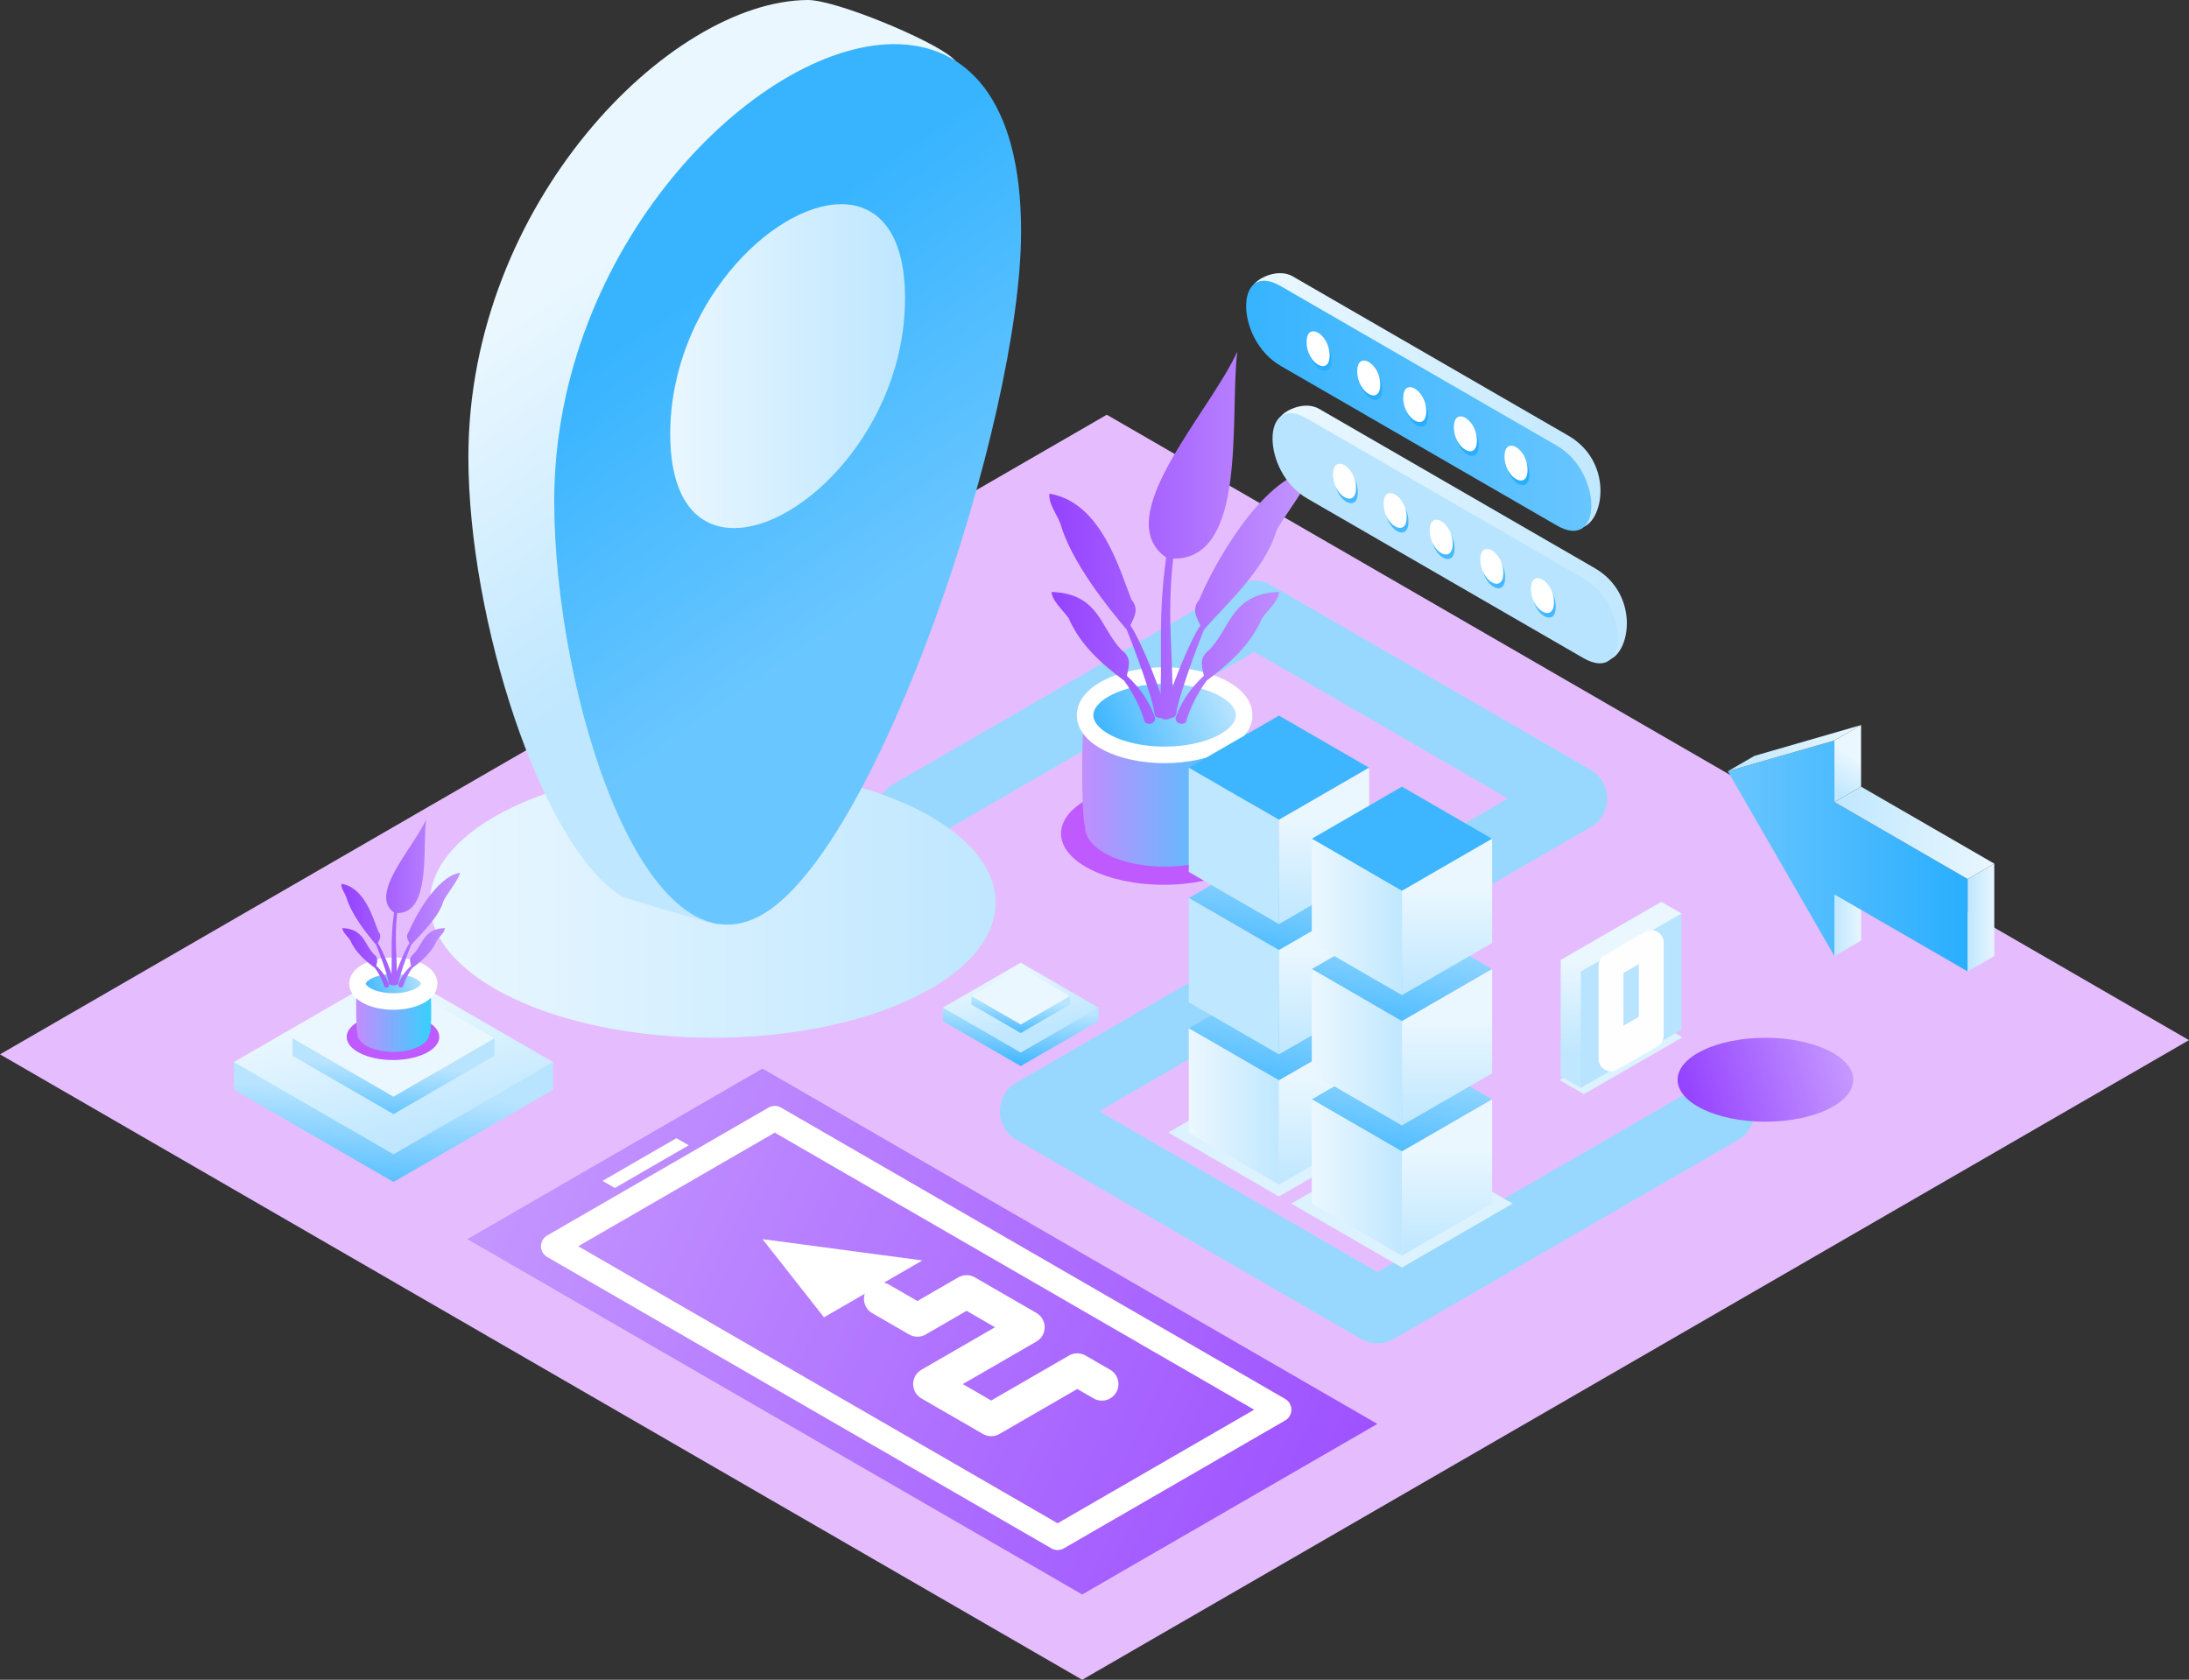 <svg width="529" height="406" viewBox="0 0 529 406" fill="none" xmlns="http://www.w3.org/2000/svg">
<rect x="0" y="0" width="529" height="406" fill="#333333" stroke="none"/>
<path d="M0 254.84L261.525 406L528.995 251.402L267.47 100.242L0 254.84Z" fill="#E5BDFF"/>
<path d="M282.332 273.736L309.081 289.194L335.831 273.736L309.081 258.278L282.332 273.736Z" fill="#DDF2FF"/>
<path d="M416.067 268.581L332.851 316.676L249.636 268.581L380.401 192.999L303.13 148.337L219.914 196.432" stroke="#98D8FF" stroke-width="16" stroke-linecap="round" stroke-linejoin="round"/>
<path d="M306.083 201.468C306.083 208.309 294.961 213.852 281.245 213.852C267.529 213.852 256.406 208.304 256.406 201.468C256.406 194.632 267.529 189.084 281.245 189.084C294.961 189.084 306.083 194.632 306.083 201.468Z" fill="#BE5AFF"/>
<path d="M281.447 163.303C271.101 163.303 262.666 167.375 262.243 172.485C261.462 170.773 261.138 197.164 262.223 199.894C262.223 200.046 262.233 200.204 262.248 200.356C262.248 200.371 262.248 200.391 262.248 200.405C262.263 200.548 262.282 200.686 262.312 200.828C262.317 200.863 262.327 200.897 262.336 200.937C262.361 201.05 262.39 201.168 262.425 201.281C262.44 201.34 262.459 201.399 262.479 201.453C262.508 201.542 262.543 201.635 262.577 201.723C262.602 201.792 262.631 201.861 262.661 201.93C262.661 201.93 262.661 201.94 262.666 201.945C262.695 202.014 262.729 202.083 262.759 202.151C262.808 202.255 262.862 202.358 262.921 202.461C262.946 202.505 262.97 202.55 262.995 202.589C263.059 202.702 263.127 202.81 263.201 202.919C263.226 202.953 263.25 202.987 263.27 203.022C263.344 203.13 263.427 203.243 263.511 203.346C263.54 203.386 263.574 203.43 263.609 203.469C263.697 203.578 263.791 203.691 263.889 203.799C263.943 203.863 264.002 203.922 264.061 203.986C264.105 204.03 264.149 204.079 264.193 204.124L264.203 204.133C264.282 204.217 264.365 204.296 264.454 204.374C264.464 204.384 264.468 204.389 264.478 204.399C264.527 204.443 264.577 204.488 264.626 204.537C264.631 204.542 264.64 204.547 264.645 204.556C264.734 204.635 264.822 204.714 264.911 204.788L264.93 204.802C264.975 204.842 265.024 204.876 265.068 204.915C265.186 205.009 265.304 205.102 265.426 205.196H265.436C265.476 205.23 265.515 205.26 265.554 205.289C265.687 205.388 265.819 205.481 265.962 205.574L265.982 205.589C266.021 205.614 266.06 205.638 266.095 205.668C266.257 205.776 266.419 205.879 266.586 205.983C266.596 205.988 266.61 205.997 266.62 206.002C266.807 206.115 266.999 206.229 267.195 206.337C267.2 206.337 267.21 206.347 267.215 206.347C267.416 206.455 267.622 206.563 267.829 206.671C267.829 206.671 267.839 206.671 267.839 206.676C268.266 206.888 268.713 207.089 269.175 207.281C269.19 207.286 269.209 207.296 269.224 207.301C269.681 207.488 270.152 207.665 270.639 207.827C270.673 207.837 270.703 207.847 270.737 207.856C271.199 208.014 271.68 208.156 272.167 208.289C272.235 208.309 272.304 208.329 272.373 208.343C272.849 208.471 273.336 208.589 273.832 208.693C273.911 208.707 273.994 208.727 274.073 208.742C274.569 208.845 275.07 208.934 275.576 209.017C275.669 209.032 275.763 209.047 275.856 209.061C276.372 209.14 276.893 209.204 277.418 209.263C277.418 209.263 277.423 209.263 277.428 209.263C277.502 209.273 277.575 209.278 277.649 209.288C278.244 209.347 278.843 209.391 279.447 209.425C279.447 209.425 279.452 209.425 279.457 209.425H279.467C280.115 209.46 280.769 209.475 281.422 209.475C282.075 209.475 282.729 209.46 283.377 209.425C283.377 209.425 283.382 209.425 283.387 209.425H283.402C284.011 209.391 284.62 209.347 285.22 209.288C285.283 209.283 285.347 209.273 285.416 209.268C285.956 209.209 286.492 209.14 287.023 209.061C287.111 209.047 287.194 209.037 287.278 209.022C287.784 208.943 288.28 208.85 288.771 208.747C288.855 208.732 288.938 208.712 289.017 208.693C289.513 208.584 290 208.471 290.481 208.343C290.54 208.329 290.599 208.314 290.658 208.294C291.149 208.161 291.631 208.014 292.097 207.856C292.137 207.842 292.176 207.827 292.22 207.817C292.702 207.655 293.168 207.483 293.615 207.296C293.63 207.291 293.65 207.281 293.664 207.276C294.131 207.084 294.578 206.883 295.006 206.666C295.217 206.563 295.423 206.455 295.625 206.342C295.634 206.337 295.649 206.327 295.659 206.322C295.841 206.224 296.018 206.12 296.19 206.017L296.214 206.002C296.214 206.002 296.258 205.978 296.283 205.963C296.45 205.86 296.612 205.761 296.769 205.653L296.784 205.643C296.813 205.624 296.843 205.604 296.872 205.584C297.025 205.481 297.167 205.383 297.31 205.279L297.324 205.269C297.354 205.25 297.378 205.225 297.408 205.206C297.531 205.112 297.649 205.024 297.766 204.93C297.821 204.886 297.87 204.847 297.919 204.802C298.017 204.719 298.115 204.635 298.214 204.547C298.282 204.483 298.351 204.424 298.415 204.36C298.415 204.36 298.425 204.355 298.425 204.35C298.489 204.291 298.553 204.227 298.611 204.168C298.69 204.089 298.764 204.015 298.837 203.937C298.891 203.883 298.941 203.824 298.99 203.769C299.093 203.651 299.196 203.533 299.289 203.41C299.299 203.396 299.309 203.381 299.324 203.371C299.324 203.371 299.329 203.361 299.334 203.356C299.407 203.263 299.476 203.169 299.54 203.081C299.555 203.061 299.569 203.037 299.584 203.017C299.614 202.978 299.638 202.938 299.668 202.894C299.746 202.771 299.825 202.648 299.894 202.525C299.899 202.515 299.908 202.501 299.913 202.491C299.913 202.491 299.918 202.481 299.923 202.476C299.992 202.358 300.051 202.235 300.11 202.112C300.134 202.058 300.159 202.004 300.184 201.95C300.193 201.93 300.203 201.91 300.213 201.891C300.233 201.842 300.252 201.792 300.272 201.743C300.272 201.743 300.272 201.743 300.272 201.738C300.311 201.635 300.346 201.537 300.38 201.433V201.423C300.395 201.379 300.41 201.33 300.424 201.286C300.459 201.173 300.488 201.06 300.513 200.946C300.523 200.912 300.527 200.873 300.537 200.838C300.537 200.838 300.537 200.833 300.537 200.828C300.562 200.691 300.581 200.558 300.596 200.42C300.596 200.405 300.596 200.391 300.601 200.376C300.616 200.219 300.626 200.056 300.626 199.899C300.626 199.884 300.626 199.864 300.626 199.85C302.301 200.863 301.967 173.729 300.626 172.736C300.454 167.518 291.916 163.313 281.407 163.313L281.447 163.303Z" fill="url(#paint0_linear_2427_5448)"/>
<path d="M300.669 172.874C300.669 178.166 292.062 182.459 281.446 182.459C270.83 182.459 262.223 178.166 262.223 172.874C262.223 167.582 270.83 163.288 281.446 163.288C292.062 163.288 300.669 167.582 300.669 172.874Z" fill="url(#paint1_linear_2427_5448)" stroke="white" stroke-width="4" stroke-linecap="round" stroke-linejoin="round"/>
<path d="M276.669 174.57C278.148 175.647 279.415 174.211 279.121 173.405C277.804 169.711 275.598 166.337 272.317 163.337C272.71 161.247 273.648 159.132 271.152 157.199C265.935 152.163 265.886 143.448 254.105 143.079C254.385 145.42 256.793 147.353 258.276 149.463C261.072 155.861 266.127 160.401 271.673 164.532C274.09 167.906 275.702 171.25 276.669 174.57Z" fill="url(#paint2_linear_2427_5448)"/>
<path d="M279.058 172.894C280.256 174.276 281.814 173.164 281.711 172.309C281.259 168.413 275.698 154.805 273.172 151.146C274.027 149.198 275.413 147.349 273.418 144.905C270.598 137.852 266.157 121.347 253.605 119.33C253.35 121.676 255.261 124.101 256.234 126.491C258.867 135.811 267.798 146.896 272.278 152.174C273.875 156.005 278.861 169.446 279.063 172.899L279.058 172.894Z" fill="url(#paint3_linear_2427_5448)"/>
<path d="M286.584 174.57C285.105 175.647 283.838 174.211 284.133 173.405C285.449 169.711 287.655 166.337 290.937 163.337C290.544 161.247 289.605 159.132 292.101 157.199C297.318 152.163 297.367 143.448 309.148 143.079C308.868 145.42 306.461 147.353 304.977 149.463C302.182 155.861 297.127 160.401 291.58 164.532C289.163 167.906 287.552 171.25 286.584 174.57Z" fill="url(#paint4_linear_2427_5448)"/>
<path d="M284.197 172.893C282.998 174.275 281.441 173.164 281.544 172.308C281.996 168.413 287.557 154.804 290.082 151.145C289.227 149.198 287.842 147.348 289.837 144.904C292.656 137.851 304.555 115.444 317.107 113.428C317.362 115.774 309.379 126.008 308.411 128.399C305.778 137.719 295.457 146.896 290.981 152.168C289.385 155.999 284.398 169.441 284.197 172.893Z" fill="url(#paint5_linear_2427_5448)"/>
<path d="M280.229 173.282C281.555 174.467 282.916 173.651 283.294 173.282C283.712 157.608 281.84 150.703 283.51 135.029C301.51 135.23 297.138 101.26 298.99 85.016C292.206 99.927 267.991 125.054 281.82 134.758C279.669 150.521 281.133 157.514 280.229 173.277V173.282Z" fill="url(#paint6_linear_2427_5448)"/>
<path d="M287.281 185.558L309.074 198.154L330.866 185.558L309.074 172.963L287.281 185.558Z" fill="url(#paint7_linear_2427_5448)"/>
<path d="M287.281 217.05L309.074 229.645L330.866 217.05L309.074 204.454L287.281 217.05Z" fill="url(#paint8_linear_2427_5448)"/>
<path d="M287.281 248.541L309.074 261.136L330.866 248.541L309.074 235.945L287.281 248.541Z" fill="url(#paint9_linear_2427_5448)"/>
<path d="M287.281 248.54V273.736L309.074 286.331V261.135L287.281 248.54Z" fill="url(#paint10_linear_2427_5448)"/>
<path d="M287.281 217.05V242.246L309.074 254.841V229.645L287.281 217.05Z" fill="url(#paint11_linear_2427_5448)"/>
<path d="M330.871 248.54V273.736L309.078 286.331V261.135L330.871 248.54Z" fill="url(#paint12_linear_2427_5448)"/>
<path d="M330.871 217.05V242.246L309.078 254.841V229.645L330.871 217.05Z" fill="url(#paint13_linear_2427_5448)"/>
<path d="M287.281 185.559V210.754L309.074 223.35V198.154L287.281 185.559Z" fill="url(#paint14_linear_2427_5448)"/>
<path d="M330.871 185.559V210.754L309.078 223.35V198.154L330.871 185.559Z" fill="url(#paint15_linear_2427_5448)"/>
<path d="M172.238 250.807C209.989 250.807 240.592 236.195 240.592 218.17C240.592 200.145 209.989 185.533 172.238 185.533C134.486 185.533 103.883 200.145 103.883 218.17C103.883 236.195 134.486 250.807 172.238 250.807Z" fill="url(#paint16_linear_2427_5448)"/>
<path d="M195.179 0C161.778 0.202 113.191 49.3 113.191 110.433C113.191 149.744 130.715 204.345 150.194 216.655C150.842 217.069 172.369 223.32 173.111 223.457C176.81 224.151 159.871 212.549 163.865 210.149C191.666 193.432 226.011 91.144 226.011 45.223C226.011 25.653 237.894 20.696 230.029 13.894C225.018 9.571 201.983 -0.039 195.179 0Z" fill="url(#paint17_linear_2427_5448)"/>
<path d="M215.925 10.668C182.524 10.869 133.938 59.967 133.938 121.1C133.938 168.334 156.015 238.01 184.612 220.816C212.412 204.099 246.757 101.811 246.757 55.89C246.757 23.868 233.424 10.559 215.93 10.668H215.925Z" fill="url(#paint18_linear_2427_5448)"/>
<path d="M203.21 49.354C186.408 49.457 161.973 74.146 161.973 104.895C161.973 151.745 218.714 118.951 218.714 72.1C218.714 55.993 212.008 49.305 203.21 49.354Z" fill="url(#paint19_linear_2427_5448)"/>
<path d="M426.644 271.119C438.373 271.119 447.881 266.579 447.881 260.978C447.881 255.377 438.373 250.837 426.644 250.837C414.915 250.837 405.406 255.377 405.406 260.978C405.406 266.579 414.915 271.119 426.644 271.119Z" fill="url(#paint20_linear_2427_5448)"/>
<path d="M443.309 231.075L449.749 227.352V212.465L443.309 216.188V231.075Z" fill="url(#paint21_linear_2427_5448)"/>
<path d="M475.505 212.464V234.793L443.308 216.183V231.07L417.551 186.408L443.308 178.967V193.854L475.505 212.464Z" fill="url(#paint22_linear_2427_5448)"/>
<path d="M481.941 208.747L475.5 212.47V234.799L481.941 231.076V208.747Z" fill="url(#paint23_linear_2427_5448)"/>
<path d="M443.309 193.86L449.749 190.137L481.947 208.747L475.506 212.47L443.309 193.86Z" fill="url(#paint24_linear_2427_5448)"/>
<path d="M449.749 175.249L443.309 178.972V193.859L449.749 190.136V175.249Z" fill="url(#paint25_linear_2427_5448)"/>
<path d="M417.551 186.413L423.991 182.69L449.748 175.249L443.308 178.972L417.551 186.413Z" fill="url(#paint26_linear_2427_5448)"/>
<path d="M317.004 202.732L338.796 215.328L360.589 202.732L338.796 190.137L317.004 202.732Z" fill="url(#paint27_linear_2427_5448)"/>
<path d="M317.004 234.223L338.796 246.819L360.589 234.223L338.796 221.628L317.004 234.223Z" fill="url(#paint28_linear_2427_5448)"/>
<path d="M312.051 290.91L338.8 306.368L365.55 290.91L338.8 275.452L312.051 290.91Z" fill="#DDF2FF"/>
<path d="M317.004 265.719L338.796 278.315L360.589 265.719L338.796 253.124L317.004 265.719Z" fill="url(#paint29_linear_2427_5448)"/>
<path d="M317.004 265.719V290.915L338.796 303.51V278.314L317.004 265.719Z" fill="url(#paint30_linear_2427_5448)"/>
<path d="M317.004 234.224V259.419L338.796 272.015V246.819L317.004 234.224Z" fill="url(#paint31_linear_2427_5448)"/>
<path d="M360.589 265.719V290.915L338.797 303.51V278.314L360.589 265.719Z" fill="url(#paint32_linear_2427_5448)"/>
<path d="M360.589 234.224V259.419L338.797 272.015V246.819L360.589 234.224Z" fill="url(#paint33_linear_2427_5448)"/>
<path d="M317.004 202.732V227.928L338.796 240.524V215.328L317.004 202.732Z" fill="url(#paint34_linear_2427_5448)"/>
<path d="M360.589 202.732V227.928L338.797 240.524V215.328L360.589 202.732Z" fill="url(#paint35_linear_2427_5448)"/>
<path d="M376.836 261.023L382.78 264.46L406.558 250.719L400.613 247.281L376.836 261.023Z" fill="#DDF2FF"/>
<path d="M377.16 232.03V260.147L382.024 262.96L401.483 246.091L406.346 220.782L401.483 217.969L377.16 232.03Z" fill="url(#paint36_linear_2427_5448)"/>
<path d="M382.023 234.843V262.96L406.346 248.899V220.782L382.023 234.843Z" fill="url(#paint37_linear_2427_5448)"/>
<path d="M389.32 233.436L399.052 227.814V250.31L389.32 255.932V233.436Z" stroke="#FEFEFE" stroke-width="6" stroke-linejoin="round"/>
<path d="M389.32 253.119L399.052 247.497" stroke="#FEFEFE" stroke-width="6" stroke-miterlimit="61.87"/>
<path d="M312.414 66.803C309.049 64.856 304.421 66.976 303.095 68.672C300.034 72.582 304.657 81.607 312.414 86.093L379.157 124.671C381.574 126.067 381.471 127.931 382.837 127.302C387.764 125.015 389.577 111.583 379.157 105.382L312.414 66.803Z" fill="url(#paint38_linear_2427_5448)"/>
<path d="M309.486 69.144C298.364 62.716 298.364 82.005 309.486 88.433L376.23 127.011C387.352 133.439 387.352 114.15 376.23 107.722L309.486 69.144Z" fill="url(#paint39_linear_2427_5448)"/>
<path d="M317.709 81.179C316.845 81.233 316.191 82.015 316.191 83.781C316.191 88.925 321.753 92.136 321.753 86.997C321.753 83.623 319.355 81.076 317.709 81.179Z" fill="#29AEFF"/>
<path d="M329.948 88.251C329.083 88.305 328.43 89.087 328.43 90.853C328.43 95.997 333.991 99.209 333.991 94.069C333.991 90.695 331.593 88.148 329.948 88.251Z" fill="#29AEFF"/>
<path d="M341.069 94.684C340.204 94.738 339.551 95.52 339.551 97.285C339.551 102.43 345.112 105.641 345.112 100.502C345.112 97.128 342.715 94.58 341.069 94.684Z" fill="#29AEFF"/>
<path d="M353.307 101.756C352.442 101.81 351.789 102.592 351.789 104.358C351.789 109.502 357.35 112.714 357.35 107.574C357.35 104.2 354.953 101.653 353.307 101.756Z" fill="#29AEFF"/>
<path d="M365.545 108.829C364.681 108.883 364.027 109.665 364.027 111.431C364.027 116.575 369.588 119.787 369.588 114.647C369.588 111.274 367.191 108.726 365.545 108.829Z" fill="#29AEFF"/>
<path d="M317.272 80.077C316.407 80.131 315.754 80.913 315.754 82.679C315.754 87.823 321.315 91.035 321.315 85.895C321.315 82.522 318.918 79.974 317.272 80.077Z" fill="white"/>
<path d="M329.51 87.15C328.646 87.204 327.992 87.986 327.992 89.751C327.992 94.896 333.553 98.107 333.553 92.968C333.553 89.594 331.156 87.046 329.51 87.15Z" fill="white"/>
<path d="M340.635 93.577C339.771 93.631 339.117 94.413 339.117 96.179C339.117 101.323 344.678 104.535 344.678 99.395C344.678 96.022 342.281 93.474 340.635 93.577Z" fill="white"/>
<path d="M352.87 100.65C352.005 100.704 351.352 101.486 351.352 103.251C351.352 108.396 356.913 111.607 356.913 106.468C356.913 103.094 354.515 100.546 352.87 100.65Z" fill="white"/>
<path d="M365.108 107.728C364.243 107.782 363.59 108.564 363.59 110.329C363.59 115.474 369.151 118.685 369.151 113.546C369.151 110.172 366.754 107.624 365.108 107.728Z" fill="white"/>
<path d="M318.793 98.826C315.428 96.878 310.8 98.998 309.473 100.695C306.413 104.605 311.036 113.63 318.793 118.115L385.536 156.693C387.953 158.09 387.85 159.954 389.216 159.324C394.143 157.037 395.956 143.606 385.536 137.404L318.793 98.826Z" fill="url(#paint40_linear_2427_5448)"/>
<path d="M315.865 101.171C304.743 94.743 304.743 114.032 315.865 120.46L382.609 159.039C393.731 165.467 393.731 146.178 382.609 139.75L315.865 101.171Z" fill="url(#paint41_linear_2427_5448)"/>
<path d="M324.088 113.201C323.224 113.255 322.57 114.037 322.57 115.803C322.57 120.947 328.131 124.159 328.131 119.019C328.131 115.646 325.734 113.098 324.088 113.201Z" fill="#45B9FF"/>
<path d="M336.327 120.278C335.462 120.333 334.809 121.115 334.809 122.88C334.809 128.025 340.37 131.236 340.37 126.097C340.37 122.723 337.972 120.175 336.327 120.278Z" fill="#45B9FF"/>
<path d="M347.448 126.706C346.583 126.76 345.93 127.542 345.93 129.308C345.93 134.452 351.491 137.664 351.491 132.524C351.491 129.15 349.093 126.603 347.448 126.706Z" fill="#45B9FF"/>
<path d="M359.686 133.778C358.821 133.833 358.168 134.615 358.168 136.38C358.168 141.525 363.729 144.736 363.729 139.597C363.729 136.223 361.332 133.675 359.686 133.778Z" fill="#45B9FF"/>
<path d="M371.924 140.852C371.06 140.906 370.406 141.688 370.406 143.453C370.406 148.598 375.967 151.809 375.967 146.67C375.967 143.296 373.57 140.748 371.924 140.852Z" fill="#45B9FF"/>
<path d="M323.655 112.1C322.79 112.154 322.137 112.936 322.137 114.701C322.137 119.846 327.698 123.057 327.698 117.918C327.698 114.544 325.3 111.996 323.655 112.1Z" fill="white"/>
<path d="M335.889 119.172C335.024 119.226 334.371 120.008 334.371 121.774C334.371 126.918 339.932 130.13 339.932 124.99C339.932 121.616 337.535 119.069 335.889 119.172Z" fill="white"/>
<path d="M347.014 125.605C346.149 125.659 345.496 126.441 345.496 128.206C345.496 133.351 351.057 136.562 351.057 131.423C351.057 128.049 348.66 125.501 347.014 125.605Z" fill="white"/>
<path d="M359.252 132.677C358.388 132.731 357.734 133.513 357.734 135.279C357.734 140.423 363.296 143.635 363.296 138.495C363.296 135.121 360.898 132.574 359.252 132.677Z" fill="white"/>
<path d="M371.491 139.75C370.626 139.804 369.973 140.586 369.973 142.352C369.973 147.496 375.534 150.708 375.534 145.568C375.534 142.194 373.136 139.647 371.491 139.75Z" fill="white"/>
<path d="M112.934 299.502L184.26 258.278L332.854 344.164L261.527 385.388L112.934 299.502Z" fill="url(#paint42_linear_2427_5448)"/>
<path d="M133.738 301.218L187.232 270.298L309.081 340.726L255.587 371.647L133.738 301.218Z" stroke="white" stroke-width="6" stroke-linecap="round" stroke-linejoin="round"/>
<path d="M145.621 285.417L163.454 275.108L166.426 276.825L148.593 287.133L145.621 285.417Z" fill="white"/>
<path d="M199.122 318.398L222.899 304.656L184.266 299.502L199.126 318.398H199.122Z" fill="white"/>
<path d="M212.785 313.927L221.702 319.082L233.59 312.211L248.451 320.798L224.674 334.539L239.535 343.127L260.34 331.102L266.284 334.539" stroke="white" stroke-width="8" stroke-linecap="round" stroke-linejoin="round"/>
<path d="M227.867 246.809V243.548L246.668 235.939L265.469 243.548V246.809L246.668 257.673L227.867 246.809Z" fill="url(#paint43_linear_2427_5448)"/>
<path d="M227.867 243.548L246.668 232.684L265.469 243.548L246.668 254.412L232.569 246.263L227.867 243.548Z" fill="url(#paint44_linear_2427_5448)"/>
<path d="M234.781 242.815V240.754L246.67 235.944L258.559 240.754V242.815L246.67 249.686L234.781 242.815Z" fill="url(#paint45_linear_2427_5448)"/>
<path d="M234.781 240.754L246.67 233.884L258.559 240.754L246.67 247.625L237.753 242.471L234.781 240.754Z" fill="#EAF7FF"/>
<path d="M56.527 263.393V256.704L95.097 241.099L133.666 256.704V263.393L95.097 285.687L56.527 263.393Z" fill="url(#paint46_linear_2427_5448)"/>
<path d="M56.528 256.704L95.098 234.41L133.667 256.704L95.098 278.998L66.167 262.277L56.523 256.704H56.528Z" fill="url(#paint47_linear_2427_5448)"/>
<path d="M70.707 255.194V250.965L95.098 241.094L119.49 250.965V255.194L95.098 269.29L70.707 255.194Z" fill="url(#paint48_linear_2427_5448)"/>
<path d="M70.707 250.965L95.098 236.869L119.49 250.965L95.098 265.065L76.804 254.491L70.707 250.965Z" fill="#EAF7FF"/>
<path d="M106.156 250.63C106.156 253.714 101.145 256.212 94.965 256.212C88.784 256.212 83.773 253.714 83.773 250.63C83.773 247.546 88.784 245.048 94.965 245.048C101.145 245.048 106.156 247.546 106.156 250.63Z" fill="#BE5AFF"/>
<path d="M95.053 233.432C90.391 233.432 86.588 235.266 86.397 237.568C86.043 236.796 85.9 248.688 86.387 249.922C86.387 249.991 86.387 250.06 86.397 250.129C86.397 250.139 86.397 250.144 86.397 250.153C86.402 250.217 86.411 250.281 86.426 250.345C86.426 250.36 86.431 250.375 86.436 250.394C86.446 250.449 86.461 250.498 86.475 250.552C86.485 250.576 86.49 250.606 86.5 250.63C86.515 250.67 86.529 250.714 86.544 250.753C86.554 250.783 86.569 250.817 86.583 250.847C86.583 250.847 86.583 250.847 86.583 250.852C86.598 250.881 86.613 250.916 86.628 250.945C86.652 250.994 86.677 251.039 86.701 251.083C86.711 251.103 86.726 251.122 86.736 251.142C86.765 251.191 86.795 251.24 86.829 251.29C86.839 251.304 86.849 251.319 86.863 251.339C86.898 251.388 86.932 251.437 86.972 251.486C86.986 251.506 87.001 251.521 87.016 251.54C87.055 251.59 87.099 251.639 87.143 251.688C87.168 251.717 87.193 251.742 87.222 251.772C87.242 251.791 87.261 251.816 87.281 251.835C87.315 251.875 87.355 251.914 87.394 251.949C87.394 251.949 87.404 251.953 87.404 251.958C87.424 251.978 87.448 251.998 87.473 252.017C87.473 252.017 87.478 252.022 87.482 252.027C87.522 252.062 87.561 252.096 87.605 252.131L87.615 252.14C87.615 252.14 87.654 252.175 87.679 252.19C87.733 252.234 87.787 252.273 87.841 252.317C87.841 252.317 87.875 252.347 87.895 252.362C87.954 252.406 88.018 252.45 88.077 252.49H88.087C88.087 252.49 88.121 252.519 88.141 252.529C88.214 252.578 88.288 252.622 88.362 252.672C88.367 252.672 88.372 252.676 88.376 252.681C88.46 252.731 88.548 252.785 88.637 252.829C88.637 252.829 88.642 252.829 88.647 252.834C88.735 252.883 88.829 252.932 88.927 252.981C88.927 252.981 88.927 252.981 88.932 252.981C89.123 253.075 89.325 253.168 89.536 253.257C89.546 253.257 89.551 253.262 89.561 253.267C89.767 253.35 89.978 253.429 90.199 253.503C90.214 253.503 90.229 253.513 90.243 253.517C90.455 253.586 90.666 253.65 90.887 253.714C90.916 253.724 90.951 253.729 90.98 253.739C91.196 253.798 91.412 253.847 91.638 253.896C91.673 253.906 91.712 253.911 91.747 253.921C91.968 253.965 92.194 254.009 92.424 254.044C92.464 254.049 92.508 254.058 92.552 254.063C92.783 254.098 93.019 254.127 93.255 254.152C93.255 254.152 93.255 254.152 93.26 254.152C93.294 254.152 93.324 254.157 93.358 254.162C93.628 254.186 93.898 254.211 94.168 254.221C94.463 254.236 94.758 254.245 95.053 254.245C95.348 254.245 95.642 254.236 95.932 254.221H95.937C96.212 254.206 96.487 254.186 96.757 254.157C96.787 254.157 96.817 254.152 96.846 254.147C97.092 254.122 97.332 254.088 97.568 254.054C97.607 254.049 97.647 254.044 97.686 254.034C97.912 253.999 98.138 253.955 98.359 253.911C98.398 253.901 98.433 253.896 98.472 253.886C98.698 253.837 98.914 253.788 99.13 253.729C99.155 253.724 99.184 253.714 99.209 253.709C99.43 253.65 99.646 253.581 99.857 253.513C99.877 253.508 99.892 253.498 99.911 253.493C100.128 253.419 100.339 253.34 100.54 253.257C100.55 253.257 100.555 253.252 100.565 253.247C100.776 253.158 100.977 253.07 101.169 252.972C101.262 252.922 101.356 252.873 101.449 252.824C101.454 252.824 101.459 252.819 101.464 252.814C101.547 252.77 101.626 252.726 101.705 252.676H101.714C101.714 252.676 101.734 252.657 101.744 252.652C101.818 252.608 101.891 252.558 101.965 252.514H101.97C101.97 252.514 101.994 252.49 102.009 252.485C102.078 252.44 102.142 252.391 102.206 252.347H102.211C102.211 252.347 102.235 252.322 102.25 252.313C102.304 252.273 102.358 252.229 102.412 252.19C102.437 252.17 102.456 252.15 102.481 252.131C102.525 252.091 102.569 252.057 102.613 252.017C102.643 251.988 102.672 251.963 102.707 251.934C102.707 251.934 102.707 251.934 102.712 251.934C102.741 251.904 102.771 251.88 102.795 251.85C102.83 251.816 102.864 251.781 102.898 251.747C102.923 251.722 102.943 251.698 102.967 251.673C103.016 251.619 103.06 251.565 103.105 251.511C103.11 251.506 103.114 251.496 103.119 251.491C103.119 251.491 103.119 251.491 103.119 251.486C103.154 251.447 103.183 251.403 103.213 251.363C103.218 251.353 103.227 251.344 103.232 251.334C103.247 251.314 103.257 251.299 103.272 251.28C103.306 251.226 103.34 251.171 103.375 251.112C103.375 251.108 103.38 251.103 103.385 251.098C103.385 251.098 103.385 251.098 103.385 251.093C103.414 251.039 103.444 250.985 103.468 250.93C103.478 250.906 103.493 250.881 103.503 250.857C103.503 250.847 103.512 250.837 103.517 250.827C103.527 250.808 103.537 250.783 103.547 250.763C103.566 250.719 103.581 250.67 103.596 250.626C103.596 250.626 103.596 250.626 103.596 250.621C103.601 250.601 103.611 250.581 103.616 250.557C103.63 250.508 103.645 250.453 103.655 250.404C103.655 250.39 103.66 250.37 103.665 250.355C103.675 250.296 103.684 250.232 103.694 250.173C103.694 250.168 103.694 250.158 103.694 250.153C103.699 250.08 103.704 250.011 103.704 249.937C103.704 249.927 103.704 249.922 103.704 249.912C104.456 250.37 104.308 238.138 103.704 237.691C103.625 235.34 99.779 233.441 95.043 233.441L95.053 233.432Z" fill="url(#paint49_linear_2427_5448)"/>
<path d="M103.72 237.745C103.72 240.13 99.844 242.063 95.059 242.063C90.275 242.063 86.398 240.13 86.398 237.745C86.398 235.36 90.275 233.427 95.059 233.427C99.844 233.427 103.72 235.36 103.72 237.745Z" fill="url(#paint50_linear_2427_5448)" stroke="white" stroke-width="4" stroke-linecap="round" stroke-linejoin="round"/>
<path d="M92.9 238.512C93.568 238.999 94.138 238.35 94.005 237.986C93.411 236.324 92.418 234.799 90.939 233.451C91.116 232.512 91.539 231.558 90.414 230.687C88.061 228.415 88.041 224.49 82.731 224.323C82.853 225.381 83.939 226.251 84.607 227.2C85.865 230.082 88.144 232.128 90.645 233.992C91.735 235.512 92.457 237.022 92.895 238.517L92.9 238.512Z" fill="url(#paint51_linear_2427_5448)"/>
<path d="M93.977 237.755C94.518 238.379 95.22 237.878 95.171 237.489C94.965 235.733 92.459 229.6 91.324 227.953C91.708 227.077 92.337 226.241 91.433 225.14C90.16 221.962 88.161 214.521 82.506 213.611C82.393 214.669 83.253 215.761 83.69 216.838C84.879 221.038 88.903 226.035 90.922 228.41C91.639 230.136 93.889 236.196 93.977 237.75V237.755Z" fill="url(#paint52_linear_2427_5448)"/>
<path d="M97.367 238.512C96.699 238.999 96.129 238.35 96.261 237.986C96.856 236.324 97.848 234.799 99.327 233.451C99.15 232.512 98.728 231.558 99.853 230.687C102.206 228.415 102.225 224.49 107.536 224.323C107.413 225.381 106.328 226.251 105.659 227.2C104.402 230.082 102.122 232.128 99.622 233.992C98.531 235.512 97.809 237.022 97.372 238.517L97.367 238.512Z" fill="url(#paint53_linear_2427_5448)"/>
<path d="M96.29 237.754C95.75 238.379 95.047 237.877 95.096 237.489C95.302 235.733 97.808 229.6 98.943 227.952C98.56 227.077 97.931 226.241 98.835 225.139C100.107 221.962 105.467 211.86 111.126 210.955C111.239 212.012 107.643 216.626 107.206 217.703C106.017 221.903 101.37 226.039 99.351 228.415C98.633 230.141 96.383 236.2 96.295 237.754H96.29Z" fill="url(#paint54_linear_2427_5448)"/>
<path d="M94.502 237.927C95.102 238.458 95.716 238.094 95.883 237.927C96.069 230.864 95.229 227.751 95.981 220.688C104.092 220.777 102.122 205.472 102.957 198.148C99.901 204.872 88.985 216.193 95.219 220.565C94.252 227.667 94.91 230.82 94.502 237.927Z" fill="url(#paint55_linear_2427_5448)"/>
<defs>
<linearGradient id="paint0_linear_2427_5448" x1="262.57" y1="187.149" x2="300.997" y2="187.149" gradientUnits="userSpaceOnUse">
<stop stop-color="#BF8EFF"/>
<stop offset="1" stop-color="#37D0FD"/>
</linearGradient>
<linearGradient id="paint1_linear_2427_5448" x1="267.087" y1="179.993" x2="296.375" y2="167.308" gradientUnits="userSpaceOnUse">
<stop stop-color="#3EB6FF"/>
<stop offset="1" stop-color="#B8E4FF"/>
</linearGradient>
<linearGradient id="paint2_linear_2427_5448" x1="254.518" y1="160.759" x2="318.05" y2="160.759" gradientUnits="userSpaceOnUse">
<stop stop-color="#9543FF"/>
<stop offset="1" stop-color="#C598FF"/>
</linearGradient>
<linearGradient id="paint3_linear_2427_5448" x1="254.519" y1="148.179" x2="318.051" y2="148.179" gradientUnits="userSpaceOnUse">
<stop stop-color="#9543FF"/>
<stop offset="1" stop-color="#C598FF"/>
</linearGradient>
<linearGradient id="paint4_linear_2427_5448" x1="254.519" y1="8281.62" x2="318.052" y2="8281.62" gradientUnits="userSpaceOnUse">
<stop stop-color="#9543FF"/>
<stop offset="1" stop-color="#C598FF"/>
</linearGradient>
<linearGradient id="paint5_linear_2427_5448" x1="254.519" y1="145.227" x2="318.052" y2="145.227" gradientUnits="userSpaceOnUse">
<stop stop-color="#9543FF"/>
<stop offset="1" stop-color="#C598FF"/>
</linearGradient>
<linearGradient id="paint6_linear_2427_5448" x1="254.52" y1="131.241" x2="318.053" y2="131.241" gradientUnits="userSpaceOnUse">
<stop stop-color="#9543FF"/>
<stop offset="1" stop-color="#C598FF"/>
</linearGradient>
<linearGradient id="paint7_linear_2427_5448" x1="335.151" y1="93.548" x2="337.66" y2="66.538" gradientUnits="userSpaceOnUse">
<stop stop-color="#3EB6FF"/>
<stop offset="1" stop-color="#B8E4FF"/>
</linearGradient>
<linearGradient id="paint8_linear_2427_5448" x1="306.816" y1="235.004" x2="312.275" y2="200.344" gradientUnits="userSpaceOnUse">
<stop stop-color="#3EB6FF"/>
<stop offset="1" stop-color="#B8E4FF"/>
</linearGradient>
<linearGradient id="paint9_linear_2427_5448" x1="306.816" y1="266.487" x2="312.275" y2="231.826" gradientUnits="userSpaceOnUse">
<stop stop-color="#3EB6FF"/>
<stop offset="1" stop-color="#B8E4FF"/>
</linearGradient>
<linearGradient id="paint10_linear_2427_5448" x1="287.887" y1="266.929" x2="309.71" y2="266.929" gradientUnits="userSpaceOnUse">
<stop stop-color="#EAF7FF"/>
<stop offset="1" stop-color="#BFE7FF"/>
</linearGradient>
<linearGradient id="paint11_linear_2427_5448" x1="-4477.21" y1="235.447" x2="-4473.81" y2="235.447" gradientUnits="userSpaceOnUse">
<stop stop-color="#EAF7FF"/>
<stop offset="1" stop-color="#BFE7FF"/>
</linearGradient>
<linearGradient id="paint12_linear_2427_5448" x1="320.604" y1="260.624" x2="320.604" y2="285.845" gradientUnits="userSpaceOnUse">
<stop stop-color="#EAF7FF"/>
<stop offset="1" stop-color="#BFE7FF"/>
</linearGradient>
<linearGradient id="paint13_linear_2427_5448" x1="320.604" y1="229.142" x2="320.604" y2="254.363" gradientUnits="userSpaceOnUse">
<stop stop-color="#EAF7FF"/>
<stop offset="1" stop-color="#BFE7FF"/>
</linearGradient>
<linearGradient id="paint14_linear_2427_5448" x1="-4477.21" y1="203.969" x2="-4473.81" y2="203.969" gradientUnits="userSpaceOnUse">
<stop stop-color="#EAF7FF"/>
<stop offset="1" stop-color="#BFE7FF"/>
</linearGradient>
<linearGradient id="paint15_linear_2427_5448" x1="320.604" y1="197.664" x2="320.604" y2="222.885" gradientUnits="userSpaceOnUse">
<stop stop-color="#EAF7FF"/>
<stop offset="1" stop-color="#BFE7FF"/>
</linearGradient>
<linearGradient id="paint16_linear_2427_5448" x1="103.883" y1="218.17" x2="240.587" y2="218.17" gradientUnits="userSpaceOnUse">
<stop stop-color="#EAF7FF"/>
<stop offset="1" stop-color="#BFE7FF"/>
</linearGradient>
<linearGradient id="paint17_linear_2427_5448" x1="150.141" y1="58.3" x2="199.022" y2="128.701" gradientUnits="userSpaceOnUse">
<stop stop-color="#EAF7FF"/>
<stop offset="1" stop-color="#BFE7FF"/>
</linearGradient>
<linearGradient id="paint18_linear_2427_5448" x1="167.383" y1="71.41" x2="216.291" y2="141.812" gradientUnits="userSpaceOnUse">
<stop stop-color="#38B4FF"/>
<stop offset="1" stop-color="#69C6FF"/>
</linearGradient>
<linearGradient id="paint19_linear_2427_5448" x1="160.705" y1="86.516" x2="217.405" y2="86.516" gradientUnits="userSpaceOnUse">
<stop stop-color="#EAF7FF"/>
<stop offset="1" stop-color="#BFE7FF"/>
</linearGradient>
<linearGradient id="paint20_linear_2427_5448" x1="408.034" y1="266.103" x2="445.811" y2="255.102" gradientUnits="userSpaceOnUse">
<stop stop-color="#9543FF"/>
<stop offset="1" stop-color="#C598FF"/>
</linearGradient>
<linearGradient id="paint21_linear_2427_5448" x1="450.257" y1="221.43" x2="443.418" y2="221.43" gradientUnits="userSpaceOnUse">
<stop stop-color="#EAF7FF"/>
<stop offset="1" stop-color="#BFE7FF"/>
</linearGradient>
<linearGradient id="paint22_linear_2427_5448" x1="476.007" y1="206.566" x2="417.546" y2="206.566" gradientUnits="userSpaceOnUse">
<stop stop-color="#29AEFF"/>
<stop offset="1" stop-color="#69C6FF"/>
</linearGradient>
<linearGradient id="paint23_linear_2427_5448" x1="482.444" y1="221.43" x2="475.604" y2="221.43" gradientUnits="userSpaceOnUse">
<stop stop-color="#EAF7FF"/>
<stop offset="1" stop-color="#BFE7FF"/>
</linearGradient>
<linearGradient id="paint24_linear_2427_5448" x1="482.646" y1="200.968" x2="443.216" y2="200.968" gradientUnits="userSpaceOnUse">
<stop stop-color="#EAF7FF"/>
<stop offset="1" stop-color="#BFE7FF"/>
</linearGradient>
<linearGradient id="paint25_linear_2427_5448" x1="447.803" y1="182.681" x2="442.443" y2="191.255" gradientUnits="userSpaceOnUse">
<stop stop-color="#EAF7FF"/>
<stop offset="1" stop-color="#BFE7FF"/>
</linearGradient>
<linearGradient id="paint26_linear_2427_5448" x1="450.176" y1="180.506" x2="417.747" y2="180.506" gradientUnits="userSpaceOnUse">
<stop stop-color="#EAF7FF"/>
<stop offset="1" stop-color="#BFE7FF"/>
</linearGradient>
<linearGradient id="paint27_linear_2427_5448" x1="364.847" y1="110.71" x2="367.356" y2="83.7" gradientUnits="userSpaceOnUse">
<stop stop-color="#3EB6FF"/>
<stop offset="1" stop-color="#B8E4FF"/>
</linearGradient>
<linearGradient id="paint28_linear_2427_5448" x1="336.525" y1="252.164" x2="341.984" y2="217.538" gradientUnits="userSpaceOnUse">
<stop stop-color="#3EB6FF"/>
<stop offset="1" stop-color="#B8E4FF"/>
</linearGradient>
<linearGradient id="paint29_linear_2427_5448" x1="336.525" y1="283.647" x2="341.984" y2="249.021" gradientUnits="userSpaceOnUse">
<stop stop-color="#3EB6FF"/>
<stop offset="1" stop-color="#B8E4FF"/>
</linearGradient>
<linearGradient id="paint30_linear_2427_5448" x1="317.63" y1="284.123" x2="339.419" y2="284.123" gradientUnits="userSpaceOnUse">
<stop stop-color="#EAF7FF"/>
<stop offset="1" stop-color="#BFE7FF"/>
</linearGradient>
<linearGradient id="paint31_linear_2427_5448" x1="317.63" y1="252.641" x2="339.419" y2="252.641" gradientUnits="userSpaceOnUse">
<stop stop-color="#EAF7FF"/>
<stop offset="1" stop-color="#BFE7FF"/>
</linearGradient>
<linearGradient id="paint32_linear_2427_5448" x1="350.314" y1="277.818" x2="350.314" y2="303.005" gradientUnits="userSpaceOnUse">
<stop stop-color="#EAF7FF"/>
<stop offset="1" stop-color="#BFE7FF"/>
</linearGradient>
<linearGradient id="paint33_linear_2427_5448" x1="350.314" y1="246.336" x2="350.314" y2="271.523" gradientUnits="userSpaceOnUse">
<stop stop-color="#EAF7FF"/>
<stop offset="1" stop-color="#BFE7FF"/>
</linearGradient>
<linearGradient id="paint34_linear_2427_5448" x1="317.63" y1="221.124" x2="339.419" y2="221.124" gradientUnits="userSpaceOnUse">
<stop stop-color="#EAF7FF"/>
<stop offset="1" stop-color="#BFE7FF"/>
</linearGradient>
<linearGradient id="paint35_linear_2427_5448" x1="350.314" y1="214.853" x2="350.314" y2="240.04" gradientUnits="userSpaceOnUse">
<stop stop-color="#EAF7FF"/>
<stop offset="1" stop-color="#BFE7FF"/>
</linearGradient>
<linearGradient id="paint36_linear_2427_5448" x1="390.356" y1="232.102" x2="390.356" y2="254.623" gradientUnits="userSpaceOnUse">
<stop stop-color="#EAF7FF"/>
<stop offset="1" stop-color="#BFE7FF"/>
</linearGradient>
<linearGradient id="paint37_linear_2427_5448" x1="205.876" y1="350.816" x2="222.838" y2="323.112" gradientUnits="userSpaceOnUse">
<stop stop-color="#3EB6FF"/>
<stop offset="1" stop-color="#B8E4FF"/>
</linearGradient>
<linearGradient id="paint38_linear_2427_5448" x1="306.794" y1="98.531" x2="390.187" y2="98.531" gradientUnits="userSpaceOnUse">
<stop stop-color="#EAF7FF"/>
<stop offset="1" stop-color="#BFE7FF"/>
</linearGradient>
<linearGradient id="paint39_linear_2427_5448" x1="303.842" y1="99.863" x2="387.235" y2="99.863" gradientUnits="userSpaceOnUse">
<stop stop-color="#38B4FF"/>
<stop offset="1" stop-color="#69C6FF"/>
</linearGradient>
<linearGradient id="paint40_linear_2427_5448" x1="313.178" y1="130.574" x2="396.571" y2="130.574" gradientUnits="userSpaceOnUse">
<stop stop-color="#EAF7FF"/>
<stop offset="1" stop-color="#BFE7FF"/>
</linearGradient>
<linearGradient id="paint41_linear_2427_5448" x1="-30.243" y1="130.149" x2="78.392" y2="130.149" gradientUnits="userSpaceOnUse">
<stop stop-color="#3EB6FF"/>
<stop offset="1" stop-color="#B8E4FF"/>
</linearGradient>
<linearGradient id="paint42_linear_2427_5448" x1="363.587" y1="388.875" x2="119.622" y2="272.876" gradientUnits="userSpaceOnUse">
<stop stop-color="#9543FF"/>
<stop offset="1" stop-color="#C598FF"/>
</linearGradient>
<linearGradient id="paint43_linear_2427_5448" x1="245" y1="257.65" x2="245.942" y2="244.063" gradientUnits="userSpaceOnUse">
<stop stop-color="#3EB6FF"/>
<stop offset="1" stop-color="#B8E4FF"/>
</linearGradient>
<linearGradient id="paint44_linear_2427_5448" x1="244.228" y1="234.161" x2="247.997" y2="249.394" gradientUnits="userSpaceOnUse">
<stop stop-color="#EAF7FF"/>
<stop offset="1" stop-color="#BFE7FF"/>
</linearGradient>
<linearGradient id="paint45_linear_2427_5448" x1="245.907" y1="250.663" x2="246.503" y2="242.055" gradientUnits="userSpaceOnUse">
<stop stop-color="#3EB6FF"/>
<stop offset="1" stop-color="#B8E4FF"/>
</linearGradient>
<linearGradient id="paint46_linear_2427_5448" x1="93.596" y1="292.209" x2="95.528" y2="264.352" gradientUnits="userSpaceOnUse">
<stop stop-color="#3EB6FF"/>
<stop offset="1" stop-color="#B8E4FF"/>
</linearGradient>
<linearGradient id="paint47_linear_2427_5448" x1="91.938" y1="243.832" x2="99.664" y2="275.062" gradientUnits="userSpaceOnUse">
<stop stop-color="#EAF7FF"/>
<stop offset="1" stop-color="#BFE7FF"/>
</linearGradient>
<linearGradient id="paint48_linear_2427_5448" x1="94.601" y1="275.239" x2="95.822" y2="257.63" gradientUnits="userSpaceOnUse">
<stop stop-color="#3EB6FF"/>
<stop offset="1" stop-color="#B8E4FF"/>
</linearGradient>
<linearGradient id="paint49_linear_2427_5448" x1="86.729" y1="244.569" x2="104.055" y2="244.569" gradientUnits="userSpaceOnUse">
<stop stop-color="#BF8EFF"/>
<stop offset="1" stop-color="#37D0FD"/>
</linearGradient>
<linearGradient id="paint50_linear_2427_5448" x1="88.789" y1="241.363" x2="102.003" y2="235.649" gradientUnits="userSpaceOnUse">
<stop stop-color="#3EB6FF"/>
<stop offset="1" stop-color="#B8E4FF"/>
</linearGradient>
<linearGradient id="paint51_linear_2427_5448" x1="83.504" y1="233.219" x2="112.146" y2="233.219" gradientUnits="userSpaceOnUse">
<stop stop-color="#9543FF"/>
<stop offset="1" stop-color="#C598FF"/>
</linearGradient>
<linearGradient id="paint52_linear_2427_5448" x1="83.506" y1="227.597" x2="112.148" y2="227.597" gradientUnits="userSpaceOnUse">
<stop stop-color="#9543FF"/>
<stop offset="1" stop-color="#C598FF"/>
</linearGradient>
<linearGradient id="paint53_linear_2427_5448" x1="83.506" y1="233.219" x2="112.148" y2="233.219" gradientUnits="userSpaceOnUse">
<stop stop-color="#9543FF"/>
<stop offset="1" stop-color="#C598FF"/>
</linearGradient>
<linearGradient id="paint54_linear_2427_5448" x1="83.505" y1="226.261" x2="112.147" y2="226.261" gradientUnits="userSpaceOnUse">
<stop stop-color="#9543FF"/>
<stop offset="1" stop-color="#C598FF"/>
</linearGradient>
<linearGradient id="paint55_linear_2427_5448" x1="83.505" y1="219.936" x2="112.147" y2="219.936" gradientUnits="userSpaceOnUse">
<stop stop-color="#9543FF"/>
<stop offset="1" stop-color="#C598FF"/>
</linearGradient>
</defs>
</svg>
